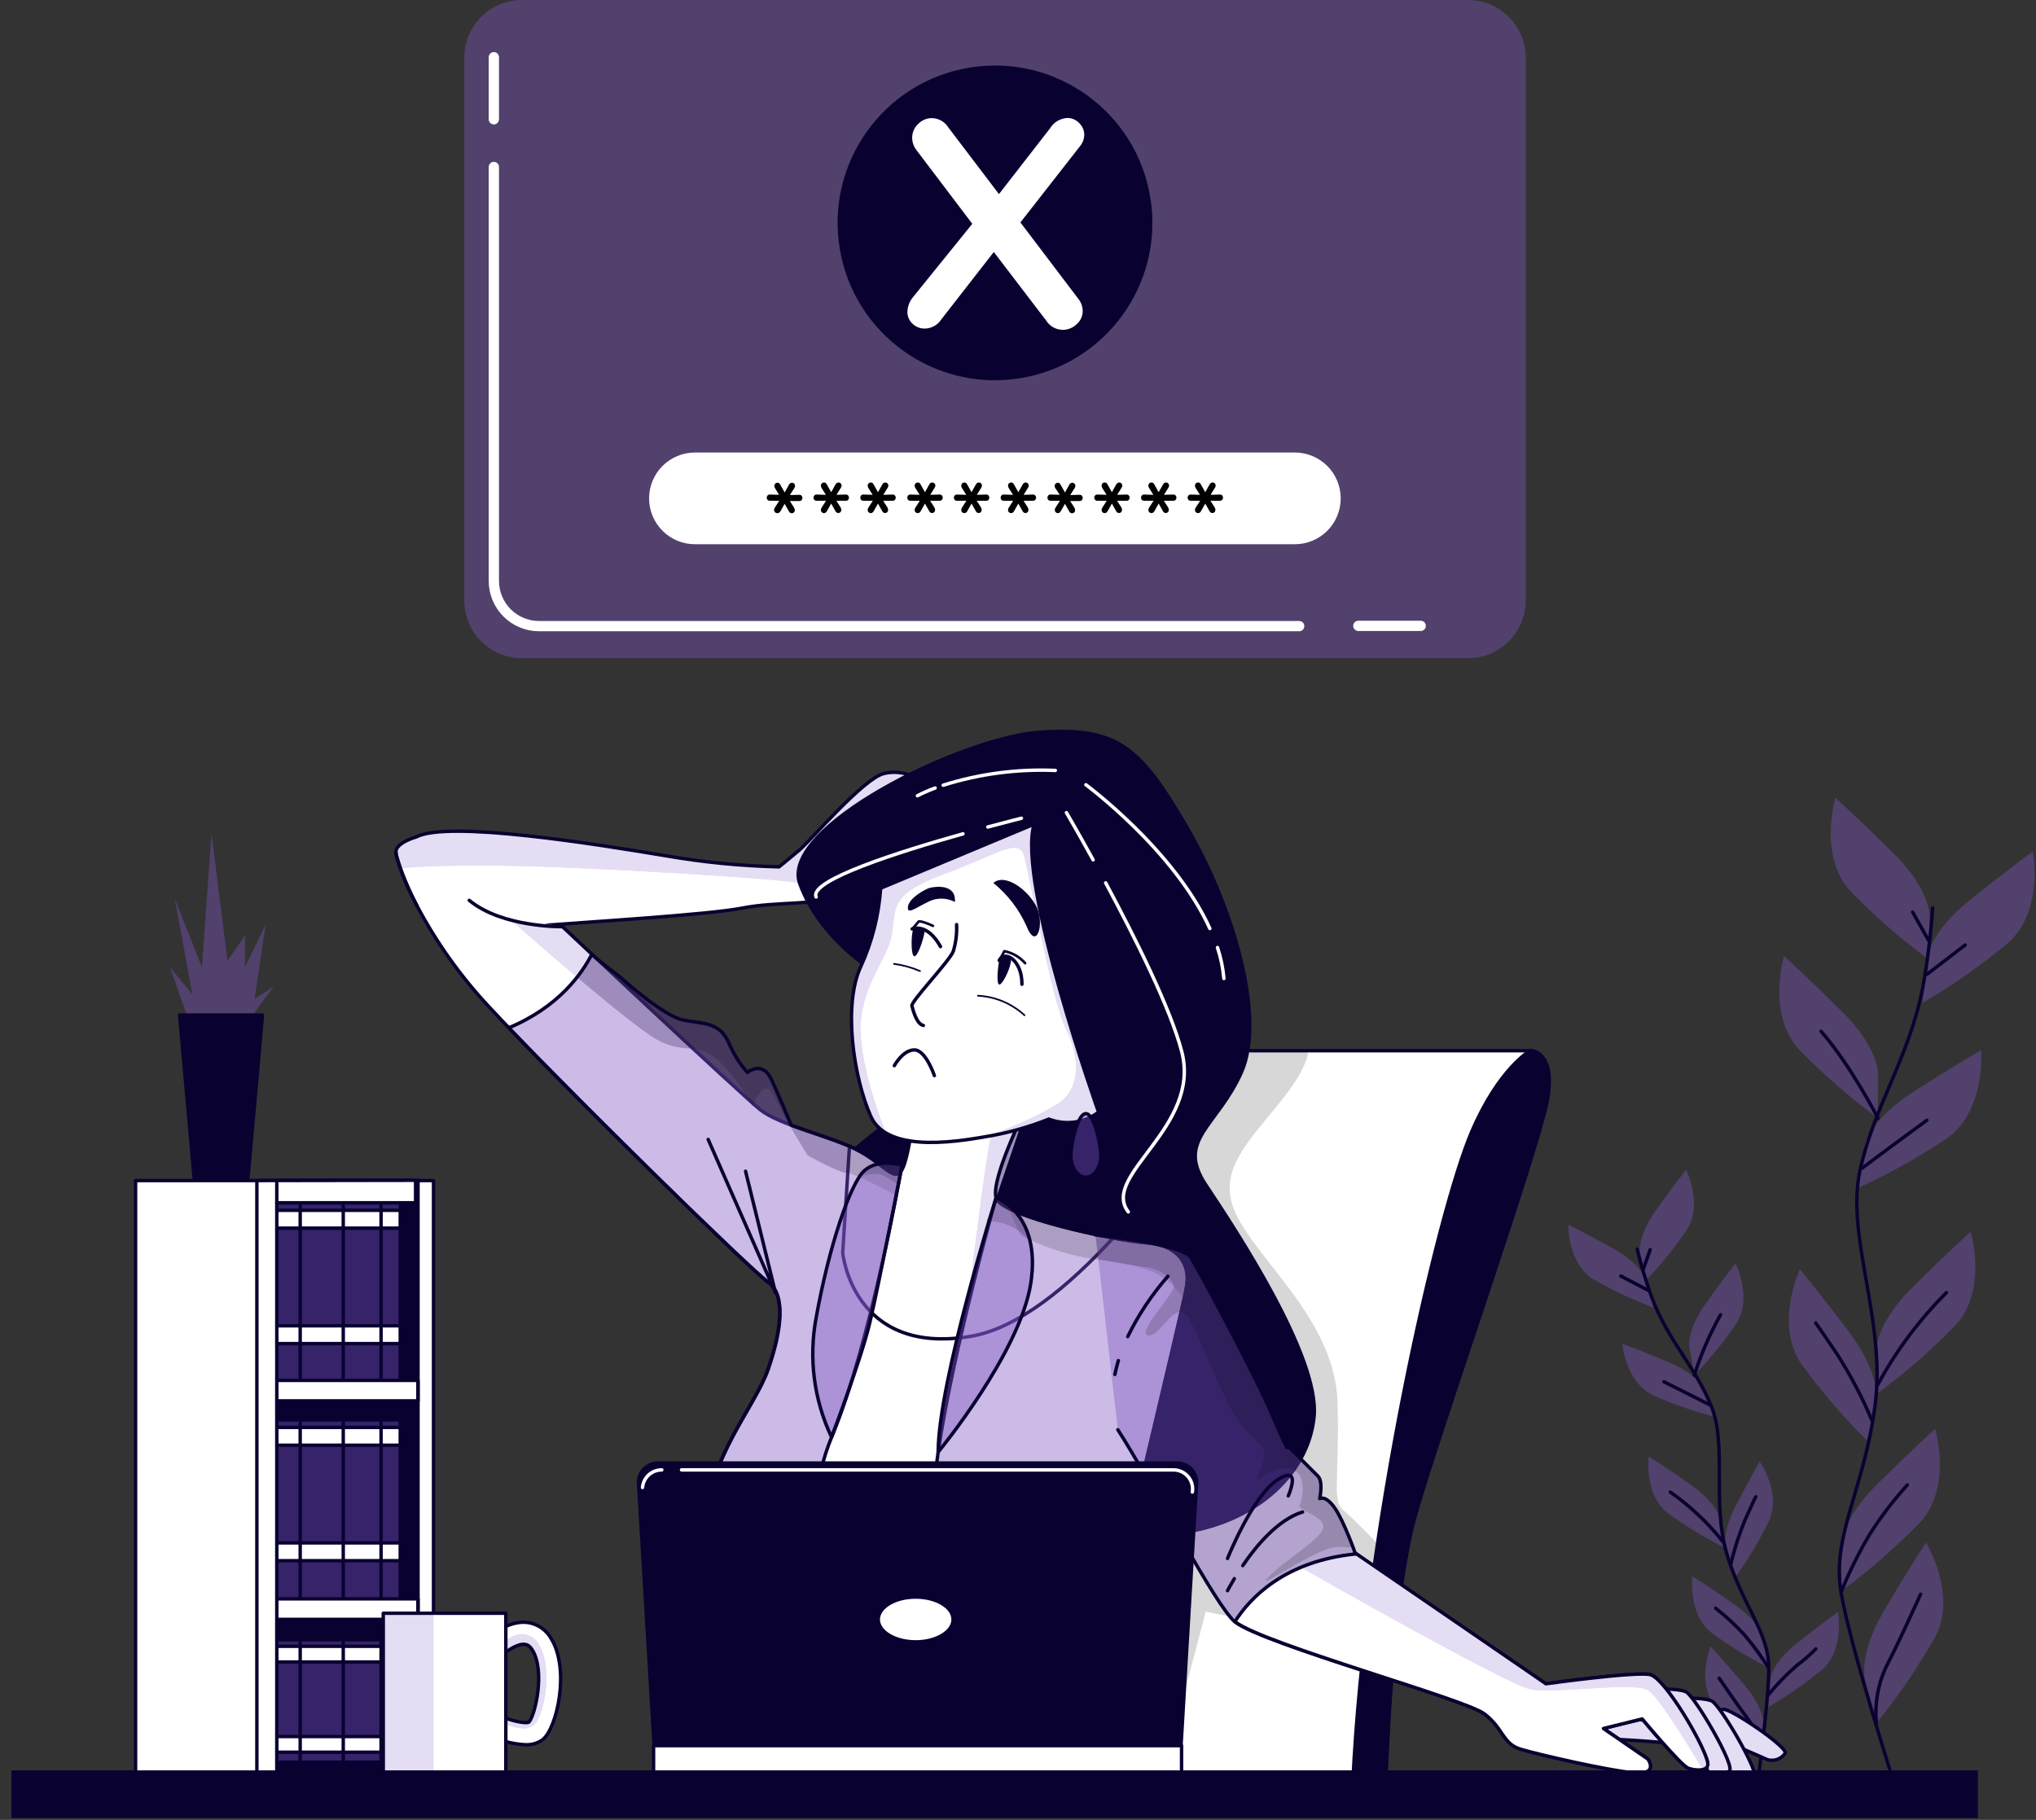<svg width="594" height="531" viewBox="0 0 594 531" fill="none" xmlns="http://www.w3.org/2000/svg">
<rect x="0" y="0" width="594" height="531" fill="#333333" stroke="none"/>
<path d="M562.913 266.787C562.913 266.787 562.913 259.352 552.505 249.048C542.097 238.744 535.496 232.767 535.496 232.767C535.496 232.767 530.321 249.777 539.956 260.14C547.029 267.419 554.698 274.093 562.883 280.094L562.913 266.787Z" fill="#7E57C2" fill-opacity="0.4"/>
<path d="M547.896 312.968C547.896 312.968 547.896 305.534 537.488 295.23C527.08 284.926 520.508 278.949 520.508 278.949C520.508 278.949 515.319 295.959 524.969 306.322C532.042 313.601 539.711 320.275 547.896 326.276V312.968Z" fill="#7E57C2" fill-opacity="0.4"/>
<path d="M562.259 279.38C562.259 279.38 563.047 272.035 574.436 262.832C585.826 253.628 593.067 248.454 593.067 248.454C593.067 248.454 596.412 265.909 585.766 275.217C577.964 281.709 569.634 287.538 560.861 292.643L562.259 279.38Z" fill="#7E57C2" fill-opacity="0.4"/>
<path d="M544.119 333.918C544.119 333.918 545.606 326.692 557.962 318.737C570.317 310.783 577.99 306.396 577.99 306.396C577.99 306.396 579.476 324.12 567.924 332.223C559.482 337.861 550.585 342.785 541.324 346.943L544.119 333.918Z" fill="#7E57C2" fill-opacity="0.4"/>
<path d="M547.524 393.392C547.524 393.392 547.524 385.958 557.932 375.639C568.34 365.321 574.927 359.373 574.927 359.373C574.927 359.373 580.116 376.383 570.466 386.731C563.396 394.017 555.727 400.697 547.539 406.7L547.524 393.392Z" fill="#7E57C2" fill-opacity="0.4"/>
<path d="M547.361 407.904C547.361 407.904 548.401 400.589 539.629 388.872C530.857 377.156 525.102 370.346 525.102 370.346C525.102 370.346 517.564 386.449 525.608 398.061C531.571 406.274 538.211 413.973 545.458 421.078L547.361 407.904Z" fill="#7E57C2" fill-opacity="0.4"/>
<path d="M537.146 450.919C537.146 450.919 537.146 443.485 547.554 433.181C557.962 422.877 564.564 416.9 564.564 416.9C564.564 416.9 569.738 433.909 560.103 444.273C553.028 451.554 545.359 458.233 537.176 464.241L537.146 450.919Z" fill="#7E57C2" fill-opacity="0.4"/>
<path d="M544.06 489.919C544.06 489.919 542.186 482.767 549.576 470.129C556.966 457.491 561.917 450.086 561.917 450.086C561.917 450.086 571.225 465.222 564.549 477.682C559.554 486.516 553.83 494.916 547.435 502.795L544.06 489.919Z" fill="#7E57C2" fill-opacity="0.4"/>
<path d="M563.85 264.898C563.329 272.597 562.386 280.261 561.025 287.855C556.921 308.998 546.691 322.648 542.602 341.739C538.514 360.83 550.26 385.438 547.063 409.971C543.866 434.504 534.38 448.138 537.101 464.509C539.822 480.879 554.155 525.217 554.155 525.217" stroke="#090231" stroke-linecap="round" stroke-linejoin="round"/>
<path d="M562.169 284.302L573.321 275.738" stroke="#090231" stroke-linecap="round" stroke-linejoin="round"/>
<path d="M562.69 274.444L558.006 266.132" stroke="#090231" stroke-linecap="round" stroke-linejoin="round"/>
<path d="M543.227 340.862C543.227 340.862 552.564 333.859 562.17 326.856" stroke="#090231" stroke-linecap="round" stroke-linejoin="round"/>
<path d="M547.896 326.276C547.896 326.276 540.105 311.021 531.288 300.91" stroke="#090231" stroke-linecap="round" stroke-linejoin="round"/>
<path d="M547.896 403.919C553.222 394.075 559.954 385.06 567.879 377.156" stroke="#090231" stroke-linecap="round" stroke-linejoin="round"/>
<path d="M546.082 414.298C543.248 407.623 539.861 401.197 535.956 395.087C530.515 387.044 529.727 386.003 529.727 386.003" stroke="#090231" stroke-linecap="round" stroke-linejoin="round"/>
<path d="M537.146 464.509C539.517 458.648 542.33 452.977 545.562 447.544C548.795 442.494 552.441 437.72 556.46 433.27" stroke="#090231" stroke-linecap="round" stroke-linejoin="round"/>
<path d="M547.435 502.795C546.893 497.192 547.858 491.545 550.23 486.44C554.126 478.916 558.527 469.059 560.341 465.163" stroke="#090231" stroke-linecap="round" stroke-linejoin="round"/>
<path d="M478.43 365.588C478.43 365.588 477.627 360.949 482.994 353.322C488.362 345.694 491.916 341.278 491.916 341.278C491.916 341.278 497.001 351.389 492.094 358.912C488.45 364.249 484.367 369.272 479.887 373.929L478.43 365.588Z" fill="#7E57C2" fill-opacity="0.4"/>
<path d="M492.867 392.917C492.867 392.917 492.064 388.278 497.432 380.65C502.799 373.022 506.353 368.606 506.353 368.606C506.353 368.606 511.438 378.717 506.531 386.255C502.885 391.585 498.802 396.604 494.324 401.258L492.867 392.917Z" fill="#7E57C2" fill-opacity="0.4"/>
<path d="M480.199 373.409C480.199 373.409 478.921 368.948 470.773 364.354C462.625 359.76 457.54 357.351 457.54 357.351C457.54 357.351 457.331 368.666 464.974 373.335C470.569 376.556 476.423 379.306 482.474 381.557L480.199 373.409Z" fill="#7E57C2" fill-opacity="0.4"/>
<path d="M497.506 405.644C497.506 405.644 495.752 401.273 487.187 397.615C478.623 393.957 473.271 392.054 473.271 392.054C473.271 392.054 474.252 403.325 482.4 407.161C488.304 409.777 494.417 411.895 500.673 413.495L497.506 405.644Z" fill="#7E57C2" fill-opacity="0.4"/>
<path d="M501.818 443.306C501.818 443.306 501.03 438.667 493.403 433.3C485.775 427.932 480.973 424.943 480.973 424.943C480.973 424.943 479.575 436.169 486.727 441.611C491.951 445.416 497.487 448.773 503.276 451.647L501.818 443.306Z" fill="#7E57C2" fill-opacity="0.4"/>
<path d="M503.513 452.391C503.513 452.391 502.026 447.93 506.293 439.604C510.561 431.278 513.386 426.416 513.386 426.416C513.386 426.416 519.853 435.693 516.077 443.856C513.232 449.651 509.904 455.197 506.13 460.435L503.513 452.391Z" fill="#7E57C2" fill-opacity="0.4"/>
<path d="M516.508 489.785C516.508 489.785 517.044 485.116 524.344 479.377C531.645 473.638 536.239 470.322 536.239 470.322C536.239 470.322 538.276 481.459 531.451 487.302C526.453 491.392 521.121 495.058 515.512 498.26L516.508 489.785Z" fill="#7E57C2" fill-opacity="0.4"/>
<path d="M514.561 478.247C514.561 478.247 513.758 473.608 506.145 468.241C498.532 462.873 493.745 459.885 493.745 459.885C493.745 459.885 492.347 471.11 499.499 476.567C504.727 480.365 510.263 483.722 516.047 486.603L514.561 478.247Z" fill="#7E57C2" fill-opacity="0.4"/>
<path d="M514.56 503.464C514.56 503.464 514.947 498.766 508.94 491.644C502.933 484.522 499.038 480.418 499.038 480.418C499.038 480.418 494.83 490.915 500.376 498.008C504.441 503.002 508.917 507.647 513.757 511.895L514.56 503.464Z" fill="#7E57C2" fill-opacity="0.4"/>
<path d="M477.642 364.488C478.806 369.261 480.23 373.966 481.909 378.583C486.771 391.4 494.667 398.849 499.306 410.372C503.945 421.895 499.306 438.623 503.885 453.655C508.465 468.687 516.048 476.21 516.048 486.767C516.048 497.324 511.944 526.689 511.944 526.689" stroke="#090231" stroke-linecap="round" stroke-linejoin="round"/>
<path d="M480.809 376.472L472.884 372.324" stroke="#090231" stroke-linecap="round" stroke-linejoin="round"/>
<path d="M479.411 370.346L481.433 364.637" stroke="#090231" stroke-linecap="round" stroke-linejoin="round"/>
<path d="M498.815 409.896C498.815 409.896 492.198 406.521 485.433 403.161" stroke="#090231" stroke-linecap="round" stroke-linejoin="round"/>
<path d="M494.31 401.258C496.26 395.132 498.826 389.218 501.967 383.609" stroke="#090231" stroke-linecap="round" stroke-linejoin="round"/>
<path d="M502.74 449.937C498.328 444.355 493.13 439.441 487.307 435.351" stroke="#090231" stroke-linecap="round" stroke-linejoin="round"/>
<path d="M505 456.242C506.058 451.755 507.486 447.364 509.267 443.113C511.81 437.478 512.241 436.734 512.241 436.734" stroke="#090231" stroke-linecap="round" stroke-linejoin="round"/>
<path d="M515.69 494.781C518.269 491.586 521.125 488.626 524.225 485.934C526.197 484.482 528.047 482.871 529.756 481.117" stroke="#090231" stroke-linecap="round" stroke-linejoin="round"/>
<path d="M516.047 486.767C513.923 483.34 511.542 480.08 508.925 477.013C506.348 474.2 503.543 471.604 500.54 469.252" stroke="#090231" stroke-linecap="round" stroke-linejoin="round"/>
<path d="M513.757 511.895C513.491 508.319 512.275 504.88 510.234 501.933C506.977 497.636 503.141 491.926 501.58 489.681" stroke="#090231" stroke-linecap="round" stroke-linejoin="round"/>
<path d="M56.118 300.821L49.605 282.22L56.118 290.115L51.003 262.207L58.913 282.22L61.709 243.131L66.362 280.347L71.477 272.912V282.22L77.529 269.656L74.272 291.513L79.848 287.796L71.016 299.884L56.118 300.821Z" fill="#7E57C2" fill-opacity="0.4"/>
<path d="M76.592 296.167H52.401L56.757 345.01H72.236L76.592 296.167Z" fill="#090231" stroke="#090231" stroke-linecap="round" stroke-linejoin="round"/>
<path d="M121.971 344.46H39.554V519.017H121.971V344.46Z" fill="white" stroke="#090231" stroke-linecap="round" stroke-linejoin="round"/>
<path d="M126.476 344.46H80.755V519.017H126.476V344.46Z" fill="white" stroke="#090231" stroke-linecap="round" stroke-linejoin="round"/>
<path d="M121.331 344.46H80.755V519.017H121.331V344.46Z" fill="#090231" stroke="#090231" stroke-linecap="round" stroke-linejoin="round"/>
<path d="M116.767 478.426H80.755V514.17H116.767V478.426Z" fill="#7E57C2" fill-opacity="0.4" stroke="#090231" stroke-linecap="round" stroke-linejoin="round"/>
<path d="M116.767 480.359H80.755V484.938H116.767V480.359Z" fill="white" stroke="#090231" stroke-linecap="round" stroke-linejoin="round"/>
<path d="M116.767 506.676H80.755V511.256H116.767V506.676Z" fill="white" stroke="#090231" stroke-linecap="round" stroke-linejoin="round"/>
<path d="M87.58 479.169V524.37" stroke="#090231" stroke-linecap="round" stroke-linejoin="round"/>
<path d="M100.144 479.169V524.37" stroke="#090231" stroke-linecap="round" stroke-linejoin="round"/>
<path d="M111.176 479.169V524.37" stroke="#090231" stroke-linecap="round" stroke-linejoin="round"/>
<path d="M116.767 350.943H80.755V403.503H116.767V350.943Z" fill="#7E57C2" fill-opacity="0.4" stroke="#090231" stroke-linecap="round" stroke-linejoin="round"/>
<path d="M116.767 353.143H80.755V358.347H116.767V353.143Z" fill="white" stroke="#090231" stroke-linecap="round" stroke-linejoin="round"/>
<path d="M116.767 386.835H80.755V392.039H116.767V386.835Z" fill="white" stroke="#090231" stroke-linecap="round" stroke-linejoin="round"/>
<path d="M87.58 351.775V403.146" stroke="#090231" stroke-linecap="round" stroke-linejoin="round"/>
<path d="M100.144 351.775V403.146" stroke="#090231" stroke-linecap="round" stroke-linejoin="round"/>
<path d="M111.176 351.775V403.146" stroke="#090231" stroke-linecap="round" stroke-linejoin="round"/>
<path d="M116.767 414.283H80.755V466.843H116.767V414.283Z" fill="#7E57C2" fill-opacity="0.4" stroke="#090231" stroke-linecap="round" stroke-linejoin="round"/>
<path d="M116.767 416.483H80.755V421.687H116.767V416.483Z" fill="white" stroke="#090231" stroke-linecap="round" stroke-linejoin="round"/>
<path d="M116.767 450.175H80.755V455.379H116.767V450.175Z" fill="white" stroke="#090231" stroke-linecap="round" stroke-linejoin="round"/>
<path d="M87.58 415.13V466.486" stroke="#090231" stroke-linecap="round" stroke-linejoin="round"/>
<path d="M100.144 415.13V466.486" stroke="#090231" stroke-linecap="round" stroke-linejoin="round"/>
<path d="M111.176 415.13V466.486" stroke="#090231" stroke-linecap="round" stroke-linejoin="round"/>
<path d="M121.956 402.775H80.755V408.752H121.956V402.775Z" fill="white" stroke="#090231" stroke-linecap="round" stroke-linejoin="round"/>
<path d="M121.956 466.516H80.755V472.493H121.956V466.516Z" fill="white" stroke="#090231" stroke-linecap="round" stroke-linejoin="round"/>
<path d="M121.956 344.46V519.002" stroke="#090231" stroke-linecap="round" stroke-linejoin="round"/>
<path d="M74.942 344.46V519.002H80.755V350.943H121.242V344.386L74.942 344.46Z" fill="white" stroke="#090231" stroke-linecap="round" stroke-linejoin="round"/>
<path d="M80.755 350.943V344.46" stroke="#090231" stroke-linecap="round" stroke-linejoin="round"/>
<path d="M121.644 264.274C117.317 255.932 115.503 249.955 115.503 248.573C115.503 245.837 121.451 244.201 121.451 244.201C130.729 239.295 174.368 246.387 194.009 249.658C205.004 251.575 216.127 252.668 227.285 252.929C227.285 252.929 230.006 250.758 233.232 248.022C236.459 245.287 251.774 227.296 257.78 225.72C263.787 224.144 269.229 227.905 269.229 227.905C269.229 227.905 279.057 233.853 277.407 234.998C275.757 236.142 251.774 256.81 245.767 260.631C239.76 264.452 227.226 262.817 216.312 265.002C206.915 266.876 168.852 269.195 160.124 269.909C153.569 271.464 146.69 270.891 140.482 268.273" fill="white"/>
<path d="M269.333 227.846C269.333 227.846 263.876 224.025 257.884 225.66C251.892 227.296 236.608 245.301 233.336 247.963C230.065 250.624 227.389 252.87 227.389 252.87C216.231 252.609 205.108 251.515 194.113 249.598C174.472 246.327 130.833 239.19 121.555 244.142C121.555 244.142 115.607 245.777 115.607 248.513C115.814 250.043 116.208 251.541 116.782 252.974L117.6 253.271C117.6 253.271 128.498 252.126 152.02 252.691C175.542 253.256 229.946 256.483 233.441 257.746C234.927 258.311 245.469 255.933 257.156 251.799C266.077 244.528 276.559 235.444 277.615 234.804C279.161 233.838 269.333 227.846 269.333 227.846Z" fill="#7E57C2" fill-opacity="0.4"/>
<path opacity="0.5" d="M269.333 227.846C269.333 227.846 263.876 224.025 257.884 225.66C251.892 227.296 236.608 245.301 233.336 247.963C230.065 250.624 227.389 252.87 227.389 252.87C216.231 252.609 205.108 251.515 194.113 249.598C174.472 246.327 130.833 239.19 121.555 244.142C121.555 244.142 115.607 245.777 115.607 248.513C115.814 250.043 116.208 251.541 116.782 252.974L117.6 253.271C117.6 253.271 128.498 252.126 152.02 252.691C175.542 253.256 229.946 256.483 233.441 257.746C234.927 258.311 245.469 255.933 257.156 251.799C266.077 244.528 276.559 235.444 277.615 234.804C279.161 233.838 269.333 227.846 269.333 227.846Z" fill="white"/>
<path d="M121.644 264.274C117.317 255.932 115.503 249.955 115.503 248.573C115.503 245.837 121.451 244.201 121.451 244.201C130.729 239.295 174.368 246.387 194.009 249.658C205.004 251.575 216.127 252.668 227.285 252.929C227.285 252.929 230.006 250.758 233.232 248.022C236.459 245.287 251.774 227.296 257.78 225.72C263.787 224.144 269.229 227.905 269.229 227.905C269.229 227.905 279.057 233.853 277.407 234.998C275.756 236.142 251.774 256.81 245.767 260.631C239.76 264.452 227.226 262.817 216.312 265.002C206.915 266.876 168.852 269.195 160.124 269.909C153.569 271.464 146.69 270.891 140.482 268.273" stroke="#090231" stroke-linecap="round" stroke-linejoin="round"/>
<path d="M337.104 312.775C338.091 310.902 339.571 309.334 341.385 308.241C343.198 307.148 345.276 306.572 347.393 306.575H446.566C446.566 306.575 453.733 306.575 451.592 320.194C449.451 333.814 420.041 416.974 412.934 442.117C405.827 467.259 404.325 520.251 404.325 520.251H285.376C285.376 520.251 294.803 393.526 337.104 312.775Z" fill="white"/>
<path opacity="0.16" d="M381.769 306.575H347.393C345.276 306.572 343.198 307.148 341.385 308.241C339.571 309.334 338.091 310.902 337.104 312.775C294.803 393.526 285.272 520.206 285.272 520.206H338.621L351.78 470.233L406.645 481.548C407.031 477.355 407.477 473.088 407.998 468.88L406.793 455.498C406.793 455.498 395.553 443.678 392.014 440.719C388.475 437.76 390.824 432.422 390.23 409.361C389.635 386.3 368.938 369.722 361.236 355.522C353.534 341.323 365.384 332.446 376.03 318.247C379.822 313.117 381.368 309.34 381.769 306.575Z" fill="black"/>
<path d="M337.104 312.775C338.091 310.902 339.571 309.334 341.385 308.241C343.198 307.148 345.276 306.572 347.393 306.575H446.567C446.567 306.575 453.733 306.575 451.592 320.194C449.451 333.814 420.041 416.974 412.934 442.117C405.827 467.259 404.325 520.251 404.325 520.251H285.376C285.376 520.251 294.803 393.526 337.104 312.775Z" stroke="#090231" stroke-linecap="round" stroke-linejoin="round"/>
<path d="M429.363 330.231C419.342 353.619 398.139 446.206 394.69 520.206H404.265C404.265 520.206 405.752 467.155 412.874 442.072C419.996 416.989 449.436 333.814 451.532 320.15C453.629 306.486 446.507 306.53 446.507 306.53C446.507 306.53 437.407 311.482 429.363 330.231Z" fill="#090231" stroke="#090231" stroke-linecap="round" stroke-linejoin="round"/>
<path d="M255.149 283.484C255.149 283.484 239.328 274.206 233.336 257.851C227.344 241.495 280.247 215.297 303.219 213.661C326.19 212.026 332.673 218.018 346.337 241.48C360.002 264.943 369.25 297.118 362.158 312.939C355.065 328.759 343.066 332.58 351.75 345.649C360.433 358.719 385.025 395.831 383.39 413.286C381.754 430.742 364.849 445.997 340.271 447.663C315.693 449.328 282.982 434.563 255.714 410.491C228.445 386.419 235.522 351.017 245.306 339.568C255.089 328.119 269.854 323.748 270.939 312.299C272.024 300.85 255.149 283.484 255.149 283.484Z" fill="#090231" stroke="#090231" stroke-linecap="round" stroke-linejoin="round"/>
<path d="M322.578 257.598C330.978 273.24 341.49 294.189 344.776 306.842C350.516 328.997 320.987 342.943 329.179 353.604" stroke="white" stroke-linecap="round" stroke-linejoin="round"/>
<path d="M311.129 237.109C311.129 237.109 314.4 242.685 318.92 250.892" stroke="white" stroke-linecap="round" stroke-linejoin="round"/>
<path d="M355.199 276.466C356.168 279.398 356.797 282.431 357.073 285.506" stroke="white" stroke-linecap="round" stroke-linejoin="round"/>
<path d="M316.809 228.976C316.809 228.976 342.65 248.067 352.969 270.92" stroke="white" stroke-linecap="round" stroke-linejoin="round"/>
<path d="M280.946 243.294C262.494 248.468 235.953 256.869 238.109 261.716" stroke="white" stroke-linecap="round" stroke-linejoin="round"/>
<path d="M298 238.745C298 238.745 294.06 239.726 288.187 241.302" stroke="white" stroke-linecap="round" stroke-linejoin="round"/>
<path d="M275.177 229.11C285.746 225.779 296.816 224.319 307.888 224.798" stroke="white" stroke-linecap="round" stroke-linejoin="round"/>
<path d="M267.653 232.187C269.324 231.317 271.053 230.562 272.827 229.927" stroke="white" stroke-linecap="round" stroke-linejoin="round"/>
<path d="M115.503 248.573C115.496 248.676 115.496 248.781 115.503 248.885C115.496 248.781 115.496 248.676 115.503 248.573ZM121.644 264.274C119.14 259.688 117.145 254.842 115.696 249.821C117.138 254.844 119.133 259.691 121.644 264.274ZM115.533 248.974C115.533 249.063 115.533 249.167 115.533 249.301C115.563 249.167 115.548 249.063 115.533 248.974ZM115.607 249.39C115.626 249.536 115.655 249.68 115.696 249.821C115.655 249.68 115.626 249.536 115.607 249.39ZM121.644 264.259C127.205 274.791 134.123 284.549 142.222 293.282C161.863 314.559 218.602 370.212 223.999 374.033C229.396 377.855 227.82 388.753 223.999 399.667C220.178 410.58 205.993 426.43 206.543 443.856C207.093 461.282 212.491 488.046 212 493.502C211.509 498.959 197.86 517.515 197.86 517.515H338.606C338.606 517.515 321.061 495.212 321.061 487.585C321.061 479.957 345.148 382.226 346.233 375.134C347.319 368.041 342.962 363.135 334.234 362.585C325.507 362.034 292.231 354.942 290.595 349.485C288.96 344.029 299.323 323.302 299.323 323.302L266.612 324.937C266.612 324.937 264.977 339.122 262.791 341.858C260.605 344.594 257.334 339.122 249.692 335.316C242.049 331.509 227.389 328.223 221.873 323.852C216.357 319.481 164.049 270.325 164.049 270.325" fill="white"/>
<path d="M230.229 328.06C232.95 332.818 235.671 337.115 235.671 337.115C235.671 337.115 244.845 342.274 247.134 342.274C249.424 342.274 263.192 349.708 263.192 349.708C263.192 349.708 274.671 346.839 270.627 337.085C269.351 334.588 267.74 332.277 265.839 330.216C265.155 334.542 264.055 340.207 262.761 341.828C260.575 344.549 257.304 339.092 249.662 335.286C244.711 332.818 236.697 330.558 230.229 328.06Z" fill="#7E57C2" fill-opacity="0.4"/>
<path d="M202.216 305.98C185.37 290.383 164.049 270.385 164.049 270.385L151.648 268.6L150.162 269.433C150.162 269.433 185.162 300.404 192.611 303.854C195.625 305.239 198.9 305.964 202.216 305.98Z" fill="#7E57C2" fill-opacity="0.4"/>
<path d="M219.866 322.127L218.527 320.938C219.211 322.068 219.598 322.782 219.598 322.782L219.866 322.127Z" fill="#7E57C2" fill-opacity="0.4"/>
<g opacity="0.5">
<path d="M230.229 328.06C232.95 332.818 235.671 337.115 235.671 337.115C235.671 337.115 244.845 342.274 247.134 342.274C249.424 342.274 263.192 349.708 263.192 349.708C263.192 349.708 274.671 346.839 270.627 337.085C269.351 334.588 267.74 332.277 265.839 330.216C265.155 334.542 264.055 340.207 262.761 341.828C260.575 344.549 257.304 339.092 249.662 335.286C244.711 332.818 236.697 330.558 230.229 328.06Z" fill="white"/>
<path d="M202.216 305.98C185.37 290.383 164.049 270.385 164.049 270.385L151.648 268.6L150.162 269.433C150.162 269.433 185.162 300.404 192.611 303.854C195.625 305.239 198.9 305.964 202.216 305.98Z" fill="white"/>
<path d="M219.866 322.127L218.527 320.938C219.211 322.068 219.598 322.782 219.598 322.782L219.866 322.127Z" fill="white"/>
</g>
<path d="M121.644 264.259C127.205 274.791 134.123 284.549 142.222 293.282C161.863 314.559 218.602 370.212 223.999 374.033C229.396 377.855 227.82 388.753 223.999 399.667C220.178 410.58 205.993 426.43 206.543 443.856C207.093 461.282 212.491 488.046 212 493.502C211.509 498.959 197.86 517.515 197.86 517.515H338.606C338.606 517.515 321.061 495.212 321.061 487.585C321.061 479.957 345.148 382.226 346.233 375.134C347.319 368.041 342.962 363.135 334.234 362.585C325.507 362.034 292.231 354.942 290.595 349.485C288.96 344.029 299.323 323.302 299.323 323.302L266.612 324.937C266.612 324.937 264.977 339.122 262.791 341.858C260.605 344.594 257.334 339.122 249.692 335.316C242.049 331.509 227.389 328.223 221.873 323.852C216.357 319.481 164.049 270.325 164.049 270.325M115.503 248.573C115.496 248.676 115.496 248.781 115.503 248.885C115.496 248.781 115.496 248.676 115.503 248.573V248.573ZM121.644 264.274C119.14 259.688 117.145 254.842 115.696 249.821C117.138 254.844 119.133 259.691 121.644 264.274V264.274ZM115.533 248.974C115.533 249.063 115.533 249.167 115.533 249.301C115.563 249.167 115.548 249.063 115.533 248.974V248.974ZM115.607 249.39C115.626 249.536 115.655 249.68 115.696 249.821C115.655 249.68 115.626 249.536 115.607 249.39Z" stroke="#090231" stroke-linecap="round" stroke-linejoin="round"/>
<path d="M164.049 270.385C164.049 270.385 146.623 270.712 136.899 262.698" stroke="#090231" stroke-linecap="round" stroke-linejoin="round"/>
<path d="M290.61 349.486C288.975 344.044 299.338 323.302 299.338 323.302L266.627 324.938C266.627 324.938 264.992 339.122 262.806 341.858C260.62 344.594 257.349 339.122 249.707 335.316C249.127 335.018 248.488 334.736 247.833 334.453L245.856 365.544C245.856 365.544 248.726 395.652 283.131 389.928C297.063 387.609 311.932 375.178 324.763 361.202C311.56 358.778 291.859 353.664 290.61 349.486Z" fill="white"/>
<path d="M289.688 327.42C289.688 327.42 287.711 338.512 286.12 350.779C284.529 363.046 283.354 372.175 283.354 372.175L290.61 349.485L298.788 325.443C298.788 325.443 290.878 325.443 289.688 327.42Z" fill="#7E57C2" fill-opacity="0.4"/>
<path opacity="0.5" d="M289.688 327.42C289.688 327.42 287.711 338.512 286.12 350.779C284.529 363.046 283.354 372.175 283.354 372.175L290.61 349.485L298.788 325.443C298.788 325.443 290.878 325.443 289.688 327.42Z" fill="white"/>
<path d="M290.61 349.486C288.975 344.044 299.338 323.302 299.338 323.302L266.627 324.938C266.627 324.938 264.992 339.122 262.806 341.858C260.62 344.594 257.349 339.122 249.707 335.316C249.127 335.018 248.488 334.736 247.833 334.453L245.856 365.544C245.856 365.544 248.726 395.652 283.131 389.928C297.063 387.609 311.932 375.178 324.763 361.202C311.56 358.778 291.859 353.664 290.61 349.486Z" stroke="#090231" stroke-linecap="round" stroke-linejoin="round"/>
<path d="M262.791 341.858C260.605 344.579 257.334 339.122 249.692 335.316C244.874 332.892 237.202 330.692 230.853 328.313C229.054 324.045 226.675 318.485 225.144 315.124C222.423 309.177 218.052 312.939 218.052 312.939C215.771 310.345 213.928 307.397 212.595 304.211C209.874 298.263 205.503 298.754 199.511 297.669C193.518 296.583 180.955 285.119 180.955 285.119C180.955 285.119 175.081 280.659 172.658 278.443C169.833 284.004 163.068 293.788 148.437 299.899C171.766 324.268 219.092 370.569 224.059 374.048C229.515 377.855 227.88 388.768 224.059 399.682C220.237 410.595 206.053 426.445 206.603 443.871C207.153 461.297 212.55 488.06 212.06 493.517C211.569 498.379 200.685 513.62 198.321 516.891L203.867 517.515H232.742C232.578 502.884 232.593 443.172 242.6 419.383C254.063 392.039 262.791 341.858 262.791 341.858Z" fill="#7E57C2" fill-opacity="0.4"/>
<path opacity="0.16" d="M249.692 335.316C244.874 332.892 237.202 330.692 230.853 328.313C229.054 324.045 226.675 318.485 225.144 315.124C222.423 309.177 218.052 312.939 218.052 312.939C215.771 310.345 213.928 307.397 212.595 304.211C209.874 298.263 205.502 298.754 199.51 297.669C193.518 296.583 180.955 285.119 180.955 285.119C180.955 285.119 175.081 280.659 172.658 278.443C171.449 280.805 170.009 283.041 168.361 285.119C178.115 293.372 188.879 302.114 192.641 303.854C200.075 307.288 201.815 304.419 207.51 307.868C213.204 311.318 219.553 322.737 219.553 322.737C219.553 322.737 223.003 313.548 225.872 319.867C228.742 326.186 235.626 337.07 235.626 337.07C235.626 337.07 244.8 342.23 247.09 342.23C248.889 342.23 257.706 346.809 261.453 348.787C262.286 344.43 262.746 341.813 262.746 341.813C260.605 344.579 257.334 339.122 249.692 335.316Z" fill="black"/>
<path d="M262.791 341.858C260.605 344.579 257.334 339.122 249.692 335.316C244.874 332.892 237.202 330.692 230.853 328.313C229.054 324.045 226.675 318.485 225.144 315.124C222.423 309.177 218.052 312.939 218.052 312.939C215.771 310.345 213.928 307.397 212.595 304.211C209.874 298.263 205.503 298.754 199.511 297.669C193.518 296.583 180.955 285.119 180.955 285.119C180.955 285.119 175.081 280.659 172.658 278.443C169.833 284.004 163.068 293.788 148.437 299.899C171.766 324.268 219.092 370.569 224.059 374.048C229.515 377.855 227.88 388.768 224.059 399.682C220.237 410.595 206.053 426.445 206.603 443.871C207.153 461.297 212.55 488.06 212.06 493.517C211.569 498.379 200.685 513.62 198.321 516.891L203.867 517.515H232.742C232.578 502.884 232.593 443.172 242.6 419.383C254.063 392.039 262.791 341.858 262.791 341.858Z" stroke="#090231" stroke-linecap="round" stroke-linejoin="round"/>
<path d="M263.178 339.955C263.178 339.955 256.398 337.873 252.22 341.531C248.042 345.189 241.812 363.953 238.139 384.308C235.876 396.157 237.438 408.42 242.6 419.323C242.6 419.323 251.179 396.827 253.781 385.869C256.383 374.911 263.178 339.955 263.178 339.955Z" fill="#7E57C2" fill-opacity="0.4"/>
<path opacity="0.16" d="M250.167 343.27C250.167 343.27 255.074 342.081 257.096 342.765C258.799 343.495 260.391 344.461 261.824 345.634L263.177 339.955C261.148 338.918 258.846 338.538 256.591 338.869C253.216 339.553 250.167 343.27 250.167 343.27Z" fill="black"/>
<path d="M263.178 339.955C263.178 339.955 256.398 337.873 252.22 341.531C248.042 345.189 241.812 363.953 238.139 384.308C235.876 396.157 237.438 408.42 242.6 419.323C242.6 419.323 251.179 396.827 253.781 385.869C256.383 374.911 263.178 339.955 263.178 339.955Z" stroke="#090231" stroke-linecap="round" stroke-linejoin="round"/>
<path d="M217.516 341.739L226.244 377.201L206.603 332.461" stroke="#090231" stroke-linecap="round" stroke-linejoin="round"/>
<path d="M275.013 517.515H338.621C338.621 517.515 321.076 495.212 321.076 487.585C321.076 479.957 345.163 382.226 346.248 375.134C347.334 368.041 342.977 363.135 334.25 362.585C325.522 362.035 292.246 354.942 290.61 349.485C290.61 349.485 278.061 393.675 273.705 423.68C269.958 449.417 273.839 502.825 275.013 517.515Z" fill="#7E57C2" fill-opacity="0.4"/>
<path opacity="0.16" d="M334.249 362.585C327.097 362.139 303.471 357.291 294.268 352.563L297.613 360.295C303.674 363.511 310.193 365.777 316.942 367.015C328.019 368.993 338.323 368.606 345.059 378.509L345.386 379C345.802 377.096 346.085 375.758 346.174 375.134C347.348 368.041 342.977 363.135 334.249 362.585Z" fill="black"/>
<path d="M275.013 517.515H338.621C338.621 517.515 321.076 495.212 321.076 487.585C321.076 479.957 345.163 382.226 346.248 375.134C347.334 368.041 342.977 363.135 334.25 362.585C325.522 362.035 292.246 354.942 290.61 349.485C290.61 349.485 278.061 393.675 273.705 423.68C269.958 449.417 273.839 502.825 275.013 517.515Z" stroke="#090231" stroke-linecap="round" stroke-linejoin="round"/>
<path d="M290.61 349.485C290.61 349.485 273.779 403.012 273.705 423.68C273.705 423.68 297.613 394.73 300.736 374.39C303.858 354.05 290.61 349.485 290.61 349.485Z" fill="#7E57C2" fill-opacity="0.4"/>
<path opacity="0.16" d="M287.711 356.325C290.24 356.24 292.752 356.773 295.029 357.876C297.306 358.98 299.28 360.621 300.78 362.659C300.78 362.659 297.48 352.95 290.61 349.485L287.711 356.325Z" fill="black"/>
<path d="M290.61 349.485C290.61 349.485 273.779 403.012 273.705 423.68C273.705 423.68 297.613 394.73 300.736 374.39C303.858 354.05 290.61 349.485 290.61 349.485Z" stroke="#090231" stroke-linecap="round" stroke-linejoin="round"/>
<path d="M470.297 507.449C470.297 507.449 482.623 507.955 490.696 509.114C496.081 509.844 501.501 510.276 506.933 510.408C506.933 510.408 502.472 501.398 497.714 498.855C492.956 496.313 484.333 491.763 477.106 492.774C469.88 493.785 459.547 501.07 460.409 503.39C461.271 505.709 465.122 506.75 470.297 507.449Z" fill="white"/>
<path d="M470.297 507.449C470.297 507.449 482.623 507.955 490.696 509.114C496.081 509.844 501.501 510.276 506.933 510.408C506.933 510.408 502.472 501.398 497.714 498.855C492.956 496.313 484.333 491.763 477.106 492.774C469.88 493.785 459.547 501.07 460.409 503.39C461.271 505.709 465.122 506.75 470.297 507.449Z" fill="#7E57C2" fill-opacity="0.4"/>
<path opacity="0.5" d="M470.297 507.449C470.297 507.449 482.623 507.955 490.696 509.114C496.081 509.844 501.501 510.276 506.933 510.408C506.933 510.408 502.472 501.398 497.714 498.855C492.956 496.313 484.333 491.763 477.106 492.774C469.88 493.785 459.547 501.07 460.409 503.39C461.271 505.709 465.122 506.75 470.297 507.449Z" fill="white"/>
<path d="M470.297 507.449C470.297 507.449 482.623 507.955 490.696 509.114C496.081 509.844 501.501 510.276 506.933 510.408C506.933 510.408 502.472 501.398 497.714 498.855C492.956 496.313 484.333 491.763 477.106 492.774C469.88 493.785 459.547 501.07 460.409 503.39C461.271 505.709 465.122 506.75 470.297 507.449Z" stroke="#090231" stroke-linecap="round" stroke-linejoin="round"/>
<path d="M490.771 503.762C490.771 503.762 500.539 498.691 502.978 498.766C505.416 498.84 521.623 509.798 520.82 511.553C520.275 512.366 519.487 512.988 518.57 513.33C517.652 513.671 516.649 513.715 515.705 513.456C513.906 512.608 502.992 507.969 502.992 507.969L495.856 509.65L490.771 503.762Z" fill="white"/>
<path d="M490.771 503.762C490.771 503.762 500.539 498.691 502.978 498.766C505.416 498.84 521.623 509.798 520.82 511.553C520.017 513.307 516.181 514.735 515.705 513.456C515.229 512.177 502.992 507.969 502.992 507.969L495.856 509.65L490.771 503.762Z" fill="#7E57C2" fill-opacity="0.4"/>
<path opacity="0.5" d="M490.771 503.762C490.771 503.762 500.539 498.691 502.978 498.766C505.416 498.84 521.623 509.798 520.82 511.553C520.017 513.307 516.181 514.735 515.705 513.456C515.229 512.177 502.992 507.969 502.992 507.969L495.856 509.65L490.771 503.762Z" fill="white"/>
<path d="M490.771 503.762C490.771 503.762 500.539 498.691 502.978 498.766C505.416 498.84 521.623 509.798 520.82 511.553C520.275 512.366 519.487 512.988 518.57 513.33C517.652 513.671 516.649 513.715 515.705 513.456C513.906 512.608 502.992 507.969 502.992 507.969L495.856 509.65L490.771 503.762Z" stroke="#090231" stroke-linecap="round" stroke-linejoin="round"/>
<path d="M483.797 495.42C483.797 495.42 496.822 495.004 499.409 496.312C501.996 497.621 513.683 517.664 511.929 519.121C510.174 520.578 505.327 520.147 505.476 518.526C505.624 516.905 494.711 506.17 494.711 506.17L486.221 504.312L483.797 495.42Z" fill="white"/>
<path d="M483.797 495.42C483.797 495.42 496.822 495.004 499.409 496.312C501.996 497.621 513.683 517.664 511.929 519.121C510.174 520.578 505.327 520.147 505.476 518.526C505.624 516.905 494.711 506.17 494.711 506.17L486.221 504.312L483.797 495.42Z" fill="#7E57C2" fill-opacity="0.4"/>
<path opacity="0.5" d="M483.797 495.42C483.797 495.42 496.822 495.004 499.409 496.312C501.996 497.621 513.683 517.664 511.929 519.121C510.174 520.578 505.327 520.147 505.476 518.526C505.624 516.905 494.711 506.17 494.711 506.17L486.221 504.312L483.797 495.42Z" fill="white"/>
<path d="M483.797 495.42C483.797 495.42 496.822 495.004 499.409 496.312C501.996 497.621 513.683 517.664 511.929 519.121C510.174 520.578 505.327 520.147 505.476 518.526C505.624 516.905 494.711 506.17 494.711 506.17L486.221 504.312L483.797 495.42Z" stroke="#090231" stroke-linecap="round" stroke-linejoin="round"/>
<path d="M476.081 492.729C476.081 492.729 489.269 492.298 491.886 493.636C494.503 494.974 506.338 515.24 504.554 516.727C502.77 518.214 497.893 517.753 498.041 516.117C498.19 514.482 487.143 503.613 487.143 503.613L478.549 501.725L476.081 492.729Z" fill="white"/>
<path d="M476.081 492.729C476.081 492.729 489.269 492.298 491.886 493.636C494.503 494.974 506.338 515.24 504.554 516.727C502.77 518.214 497.893 517.753 498.041 516.117C498.19 514.482 487.143 503.613 487.143 503.613L478.549 501.725L476.081 492.729Z" fill="#7E57C2" fill-opacity="0.4"/>
<path opacity="0.5" d="M476.081 492.729C476.081 492.729 489.269 492.298 491.886 493.636C494.503 494.974 506.338 515.24 504.554 516.727C502.77 518.214 497.893 517.753 498.041 516.117C498.19 514.482 487.143 503.613 487.143 503.613L478.549 501.725L476.081 492.729Z" fill="white"/>
<path d="M476.081 492.729C476.081 492.729 489.269 492.298 491.886 493.636C494.503 494.974 506.338 515.24 504.554 516.727C502.77 518.214 497.893 517.753 498.041 516.117C498.19 514.482 487.143 503.613 487.143 503.613L478.549 501.725L476.081 492.729Z" stroke="#090231" stroke-linecap="round" stroke-linejoin="round"/>
<path d="M326.131 417.167C335.676 431.872 354.842 469.133 360.433 473.326C369.16 479.868 427.505 495.748 433.125 500.089C438.745 504.431 438.359 508.787 443.682 510.378C449.005 511.969 468.958 516.534 476.571 517.247C484.184 517.961 480.779 513.248 480.779 513.248L467.798 504.327L479.113 501.531C479.113 501.531 490.458 515.181 492.584 515.924C494.711 516.668 498.457 515.924 498.22 514.244C497.803 511.553 485.7 489.532 481.403 488.596C477.106 487.659 451.027 491.272 451.027 491.272C451.027 491.272 396.325 454.383 395.344 453.075C395.344 453.075 392.073 443.797 389.397 439.976C386.72 436.154 385.025 437.255 385.025 437.255C385.025 437.255 386.125 432.333 384.49 430.698L375.762 421.97L375.45 422.386C373.963 419.412 372.476 416.022 370.841 412.157C366.276 401.407 350.114 371.238 347.393 366.882C345.356 363.626 328.287 361.291 319.633 360.31" fill="#7E57C2" fill-opacity="0.4"/>
<path opacity="0.16" d="M364.135 418.104C371.272 424.438 368.893 424.438 367.302 429.999C365.711 435.56 368.492 428.021 375.227 428.423C381.962 428.824 379.985 437.522 379.182 439.113C378.379 440.704 387.508 442.682 385.918 446.235C384.327 449.789 375.227 454.948 370.082 460.108C364.938 465.267 383.539 451.781 389.873 451.395C391.805 451.261 393.396 451.514 394.735 451.484C393.331 447.505 391.527 443.68 389.352 440.065C386.616 436.244 384.981 437.344 384.981 437.344C384.981 437.344 386.081 432.422 384.446 430.787L375.718 422.059L375.405 422.475C373.919 419.502 372.432 416.112 370.796 412.246C366.232 401.496 350.069 371.327 347.348 366.971C345.311 363.715 328.242 361.38 319.589 360.399L320.377 367.283L320.57 367.432C320.57 367.432 331.261 369.409 334.829 369.811C338.398 370.212 342.754 373.364 342.353 375.758C341.951 378.152 331.662 388.828 334.829 389.631C337.996 390.433 341.565 381.706 345.133 382.895C348.701 384.085 356.954 411.77 364.135 418.104Z" fill="black"/>
<path d="M326.131 417.167C335.676 431.872 354.842 469.133 360.433 473.326C369.16 479.868 427.505 495.748 433.125 500.089C438.745 504.431 438.359 508.787 443.682 510.378C449.005 511.969 468.958 516.534 476.571 517.247C484.184 517.961 480.779 513.248 480.779 513.248L467.798 504.327L479.113 501.531C479.113 501.531 490.458 515.181 492.584 515.924C494.711 516.668 498.457 515.924 498.22 514.244C497.803 511.553 485.7 489.532 481.403 488.596C477.106 487.659 451.027 491.272 451.027 491.272C451.027 491.272 396.325 454.383 395.344 453.075C395.344 453.075 392.073 443.797 389.397 439.976C386.72 436.154 385.025 437.255 385.025 437.255C385.025 437.255 386.125 432.333 384.49 430.698L375.762 421.97L375.45 422.386C373.963 419.412 372.476 416.022 370.841 412.157C366.276 401.407 350.114 371.238 347.393 366.882C345.356 363.626 328.287 361.291 319.633 360.31" stroke="#090231" stroke-linecap="round" stroke-linejoin="round"/>
<path d="M326.28 396.99C325.878 398.329 325.536 399.667 325.269 401.035" stroke="#090231" stroke-linecap="round" stroke-linejoin="round"/>
<path d="M340.732 372.383C336.06 377.709 332.12 383.634 329.016 390.002" stroke="#090231" stroke-linecap="round" stroke-linejoin="round"/>
<path d="M362.574 456.807C366.588 450.859 372.982 443.321 380.029 441.165" stroke="#090231" stroke-linecap="round" stroke-linejoin="round"/>
<path d="M358.128 464.122C358.128 464.122 358.842 462.724 360.121 460.613" stroke="#090231" stroke-linecap="round" stroke-linejoin="round"/>
<path d="M358.128 454.725C358.128 454.725 365.429 436.467 372.729 431.768C380.03 427.07 375.852 436.467 375.852 436.467" stroke="#090231" stroke-linecap="round" stroke-linejoin="round"/>
<path d="M433.125 500.104C438.76 504.46 438.359 508.802 443.682 510.393C449.005 511.984 468.959 516.549 476.571 517.262C484.184 517.976 480.779 513.263 480.779 513.263L467.799 504.342L479.114 501.546C479.114 501.546 490.458 515.196 492.585 515.939C494.711 516.682 498.755 516.95 498.22 514.259C497.179 509.055 485.701 489.547 481.403 488.611C477.106 487.674 451.027 491.287 451.027 491.287C451.027 491.287 401.202 457.089 395.746 453.387C374.588 455.424 364.522 466.501 360.284 473.147L360.433 473.266C369.161 479.868 427.505 495.748 433.125 500.104Z" fill="white"/>
<path d="M498.205 514.318C495.499 507.702 485.686 489.607 481.389 488.67C477.092 487.733 451.012 491.346 451.012 491.346C451.012 491.346 401.188 457.149 395.731 453.447C390.178 453.929 384.729 455.248 379.569 457.357C387.434 461.818 439.861 491.555 446.477 492.878C453.495 494.365 476.913 490.514 481.032 493.279C483.649 495.034 491.44 507.39 496.703 516.162C498.205 515.939 498.755 515.657 498.205 514.318Z" fill="#7E57C2" fill-opacity="0.4"/>
<path opacity="0.5" d="M498.205 514.318C493.982 504.847 485.686 489.607 481.389 488.67C477.092 487.733 451.012 491.346 451.012 491.346C451.012 491.346 401.188 457.149 395.731 453.447C390.178 453.929 384.729 455.248 379.569 457.357C387.434 461.818 439.861 491.555 446.477 492.878C453.495 494.365 476.913 490.514 481.032 493.279C483.649 495.034 491.44 507.39 496.703 516.162C498.205 515.939 498.8 515.642 498.205 514.318Z" fill="white"/>
<path d="M433.125 500.104C438.76 504.46 438.359 508.802 443.682 510.393C449.005 511.984 468.959 516.549 476.571 517.262C484.184 517.976 480.779 513.263 480.779 513.263L467.799 504.342L479.114 501.546C479.114 501.546 490.458 515.196 492.585 515.939C494.711 516.682 498.755 516.95 498.22 514.259C497.179 509.055 485.701 489.547 481.403 488.611C477.106 487.674 451.027 491.287 451.027 491.287C451.027 491.287 401.202 457.089 395.746 453.387C374.588 455.424 364.522 466.501 360.284 473.147L360.433 473.266C369.161 479.868 427.505 495.748 433.125 500.104Z" stroke="#090231" stroke-linecap="round" stroke-linejoin="round"/>
<path d="M301.717 240.469L256.933 259.159C256.39 267.03 254.441 274.74 251.179 281.923C245.886 293.119 248.978 314.306 254.063 325.74C259.148 337.174 281.555 332.699 289.748 331.272C295.304 330.215 300.746 328.626 305.999 326.528C308.391 327.45 310.978 327.748 313.517 327.395C316.055 327.041 318.462 326.047 320.511 324.506C320.511 324.506 296.543 257.226 301.717 240.469Z" fill="white"/>
<path d="M301.717 240.469L256.933 259.159C256.39 267.03 254.441 274.74 251.179 281.923C245.886 293.119 248.978 314.306 254.063 325.74C254.914 327.579 256.284 329.129 258.003 330.201V329.339C258.003 329.339 249.692 308.746 251.268 296.866C252.844 284.986 259.594 279.023 260.382 271.515C261.17 264.006 260.769 260.438 275.831 254.892C290.893 249.346 297.212 244.201 298.788 249.732C300.364 255.263 306.713 291.721 311.069 300.434C315.426 309.147 315.024 318.276 308.304 322.217C301.511 326.294 294.233 329.501 286.64 331.762L289.807 331.212C295.364 330.155 300.806 328.567 306.059 326.469C308.45 327.391 311.037 327.689 313.576 327.335C316.115 326.981 318.522 325.987 320.57 324.447C320.57 324.447 296.543 257.226 301.717 240.469Z" fill="#7E57C2" fill-opacity="0.4"/>
<path opacity="0.5" d="M301.717 240.469L256.933 259.159C256.39 267.03 254.441 274.74 251.179 281.923C245.886 293.119 248.978 314.306 254.063 325.74C254.914 327.579 256.284 329.129 258.003 330.201V329.339C258.003 329.339 249.692 308.746 251.268 296.866C252.844 284.986 259.594 279.023 260.382 271.515C261.17 264.006 260.769 260.438 275.831 254.892C290.893 249.346 297.212 244.201 298.788 249.732C300.364 255.263 306.713 291.721 311.069 300.434C315.426 309.147 315.024 318.276 308.304 322.217C301.511 326.294 294.233 329.501 286.64 331.762L289.807 331.212C295.364 330.155 300.806 328.567 306.059 326.469C308.45 327.391 311.037 327.689 313.576 327.335C316.115 326.981 318.522 325.987 320.57 324.447C320.57 324.447 296.543 257.226 301.717 240.469Z" fill="white"/>
<path d="M301.717 240.469L256.933 259.159C256.39 267.03 254.441 274.74 251.179 281.923C245.886 293.119 248.978 314.306 254.063 325.74C259.148 337.174 281.555 332.699 289.748 331.272C295.304 330.215 300.746 328.626 305.999 326.528C308.391 327.45 310.978 327.748 313.517 327.395C316.055 327.041 318.462 326.047 320.511 324.506C320.511 324.506 296.543 257.226 301.717 240.469Z" stroke="#090231" stroke-linecap="round" stroke-linejoin="round"/>
<path d="M279.087 269.775C279.208 272.408 278.882 275.043 278.12 277.566C276.931 280.54 265.705 292.227 266.047 293.491C266.389 294.754 267.4 298.813 269.393 299.2" stroke="#090231" stroke-linecap="round" stroke-linejoin="round"/>
<path d="M291.532 280.228C293.093 277.105 298.223 280.153 298.148 287.186" stroke="#090231" stroke-linecap="round" stroke-linejoin="round"/>
<path d="M266.107 271.039C266.107 271.039 270.478 269.121 274.389 276.198" stroke="#090231" stroke-linecap="round" stroke-linejoin="round"/>
<path d="M285.317 290.532C290.368 290.786 295.171 292.801 298.892 296.226" stroke="#090231" stroke-width="0.5" stroke-linecap="round" stroke-linejoin="round"/>
<path d="M260.829 281.239C263.44 281.587 265.992 282.293 268.412 283.335" stroke="#090231" stroke-width="0.5" stroke-linecap="round" stroke-linejoin="round"/>
<path d="M278.596 263.174C277.442 262.563 276.161 262.229 274.856 262.198C273.55 262.167 272.255 262.44 271.073 262.995C267.073 264.913 264.62 267.025 264.888 264.571C265.155 262.118 269.854 259.412 271.266 259.055C272.679 258.698 278.998 257.717 278.596 263.174Z" fill="#090231"/>
<path d="M289.807 257.628C293.975 261 297.287 265.31 299.472 270.206C302.445 277.641 304.795 269.522 302.445 264.66C300.096 259.798 293.301 254.624 289.807 257.628Z" fill="#090231"/>
<path d="M321.165 337.219C321.165 340.683 319.202 343.493 316.793 343.493C314.385 343.493 312.437 340.683 312.437 337.219C312.437 333.755 314.385 324.938 316.793 324.938C319.202 324.938 321.165 333.755 321.165 337.219Z" fill="#7E57C2" fill-opacity="0.4" stroke="#090231" stroke-linecap="round" stroke-linejoin="round"/>
<path d="M291.918 278.875C291.747 279.329 291.613 279.797 291.517 280.272C291.086 282.473 290.655 287.067 291.517 287.261C292.379 287.454 294.491 283.157 294.862 280.956C294.946 280.525 294.996 280.087 295.011 279.648C293.996 279.33 292.964 279.072 291.918 278.875Z" fill="#090231"/>
<path d="M266.553 270.608C266.421 270.996 266.316 271.394 266.241 271.797C265.795 273.998 265.809 278.83 266.746 279.009C267.683 279.187 269.214 274.667 269.645 272.466C269.753 271.933 269.813 271.39 269.824 270.846C268.76 270.553 267.648 270.472 266.553 270.608Z" fill="#090231"/>
<path d="M291.532 280.302L293.019 277.536C295.376 277.996 297.512 279.231 299.085 281.045" stroke="#090231" stroke-width="0.75" stroke-linecap="round" stroke-linejoin="round"/>
<path d="M266.553 270.608L268.04 268.868C268.04 268.868 268.679 268.556 272.188 270.147" stroke="#090231" stroke-width="0.75" stroke-linecap="round" stroke-linejoin="round"/>
<path d="M260.917 310.931C260.917 310.931 263.415 306.337 266.761 306.337C270.106 306.337 272.604 313.846 272.604 313.846" stroke="#090231" stroke-linecap="round" stroke-linejoin="round"/>
<path d="M153.254 509.07C150.021 508.909 146.846 508.153 143.887 506.84C143.475 506.687 143.097 506.452 142.779 506.149C142.46 505.846 142.206 505.481 142.033 505.077C141.859 504.673 141.77 504.238 141.77 503.798C141.77 503.358 141.86 502.923 142.034 502.519C142.207 502.115 142.461 501.75 142.781 501.448C143.1 501.145 143.477 500.91 143.89 500.758C144.302 500.606 144.742 500.539 145.181 500.562C145.62 500.585 146.05 500.698 146.445 500.892C149.418 502.156 153.269 502.944 154.295 502.498C156.183 500.387 159.083 487.629 155.336 481.474C154.488 480.106 153.7 479.853 153.18 479.794C151.054 479.496 147.902 481.682 146.787 482.767C146.476 483.06 146.111 483.289 145.712 483.441C145.313 483.593 144.888 483.664 144.462 483.652C144.035 483.64 143.615 483.543 143.226 483.368C142.836 483.194 142.485 482.944 142.192 482.634C141.899 482.323 141.67 481.958 141.519 481.559C141.367 481.16 141.295 480.735 141.308 480.309C141.32 479.882 141.416 479.462 141.591 479.073C141.766 478.683 142.015 478.332 142.326 478.039C142.906 477.474 148.273 472.642 153.998 473.415C155.418 473.622 156.77 474.154 157.951 474.969C159.132 475.784 160.11 476.86 160.808 478.113C166.324 487.109 162.547 504.223 158.31 507.613C156.837 508.654 155.056 509.168 153.254 509.07Z" fill="white"/>
<path d="M157.611 480.492C157.221 479.569 156.61 478.755 155.833 478.123C155.055 477.49 154.134 477.058 153.15 476.864C149.433 476.27 145.939 480.002 145.553 480.418C145.197 480.846 144.978 481.371 144.922 481.924C144.866 482.478 144.977 483.035 145.24 483.526C145.825 483.408 146.366 483.13 146.802 482.723C147.917 481.682 151.069 479.496 153.195 479.749C153.715 479.749 154.503 480.061 155.351 481.429C159.098 487.525 156.198 500.342 154.31 502.453C153.284 502.899 149.448 502.111 146.46 500.847C146.092 500.693 145.699 500.607 145.3 500.595C145.327 501.002 145.455 501.397 145.673 501.742C145.892 502.087 146.192 502.373 146.549 502.572C148.429 503.576 150.503 504.165 152.63 504.297C153.844 504.355 155.033 503.939 155.946 503.137C158.741 500.565 161.209 487.406 157.611 480.492Z" fill="#7E57C2" fill-opacity="0.4"/>
<path opacity="0.5" d="M157.611 480.492C157.221 479.569 156.61 478.755 155.833 478.123C155.055 477.49 154.134 477.058 153.15 476.864C149.433 476.27 145.939 480.002 145.553 480.418C145.197 480.846 144.978 481.371 144.922 481.924C144.866 482.478 144.977 483.035 145.24 483.526C145.825 483.408 146.366 483.13 146.802 482.723C147.917 481.682 151.069 479.496 153.195 479.749C153.715 479.749 154.503 480.061 155.351 481.429C159.098 487.525 156.198 500.342 154.31 502.453C153.284 502.899 149.448 502.111 146.46 500.847C146.092 500.693 145.699 500.607 145.3 500.595C145.327 501.002 145.455 501.397 145.673 501.742C145.892 502.087 146.192 502.373 146.549 502.572C148.429 503.576 150.503 504.165 152.63 504.297C153.844 504.355 155.033 503.939 155.946 503.137C158.741 500.565 161.209 487.406 157.611 480.492Z" fill="white"/>
<path d="M153.254 509.07C150.021 508.909 146.846 508.153 143.887 506.84C143.475 506.687 143.097 506.452 142.779 506.149C142.46 505.846 142.206 505.481 142.033 505.077C141.859 504.673 141.77 504.238 141.77 503.798C141.77 503.358 141.86 502.923 142.034 502.519C142.207 502.115 142.461 501.75 142.781 501.448C143.1 501.145 143.477 500.91 143.89 500.758C144.302 500.606 144.742 500.539 145.181 500.562C145.62 500.585 146.05 500.698 146.445 500.892C149.418 502.156 153.269 502.944 154.295 502.498C156.183 500.387 159.083 487.629 155.336 481.474C154.488 480.106 153.7 479.853 153.18 479.794C151.054 479.496 147.902 481.682 146.787 482.767C146.476 483.06 146.111 483.289 145.712 483.441C145.313 483.593 144.888 483.664 144.462 483.652C144.035 483.64 143.615 483.543 143.226 483.368C142.836 483.194 142.485 482.944 142.192 482.634C141.899 482.323 141.67 481.958 141.519 481.559C141.367 481.16 141.295 480.735 141.308 480.309C141.32 479.882 141.416 479.462 141.591 479.073C141.766 478.683 142.015 478.332 142.326 478.039C142.906 477.474 148.273 472.642 153.998 473.415C155.418 473.622 156.77 474.154 157.951 474.969C159.132 475.784 160.11 476.86 160.808 478.113C166.324 487.109 162.547 504.223 158.31 507.613C156.837 508.654 155.056 509.168 153.254 509.07V509.07Z" stroke="#090231" stroke-linecap="round" stroke-linejoin="round"/>
<path d="M147.575 470.709H111.816V518.169H147.575V470.709Z" fill="white"/>
<path d="M126.461 470.709H111.816V518.169H126.461V470.709Z" fill="#7E57C2" fill-opacity="0.4"/>
<path opacity="0.5" d="M126.461 470.709H111.816V518.169H126.461V470.709Z" fill="white"/>
<path d="M147.575 470.709H111.816V518.169H147.575V470.709Z" stroke="#090231" stroke-linecap="round" stroke-linejoin="round"/>
<path d="M344.078 517.515H191.318L186.337 433.537C186.199 432.723 186.24 431.889 186.456 431.092C186.672 430.295 187.058 429.554 187.588 428.921C188.119 428.288 188.78 427.777 189.526 427.424C190.273 427.071 191.087 426.884 191.913 426.876H343.423C344.254 426.876 345.075 427.056 345.829 427.405C346.583 427.755 347.251 428.264 347.788 428.898C348.324 429.533 348.716 430.276 348.936 431.078C349.155 431.879 349.197 432.718 349.059 433.537L344.078 517.515Z" fill="#090231" stroke="#090231" stroke-linecap="round" stroke-linejoin="round"/>
<path d="M198.842 428.884H342.323C343.134 428.875 343.936 429.044 344.675 429.379C345.413 429.713 346.069 430.205 346.598 430.82C347.126 431.434 347.514 432.157 347.733 432.937C347.953 433.718 347.999 434.536 347.869 435.337" stroke="white" stroke-linecap="round" stroke-linejoin="round"/>
<path d="M187.452 434.013C187.572 432.608 188.217 431.3 189.259 430.349C190.3 429.398 191.662 428.875 193.072 428.884" stroke="white" stroke-linecap="round" stroke-linejoin="round"/>
<path d="M344.717 509.337H190.679V517.515H344.717V509.337Z" fill="white" stroke="#090231" stroke-linecap="round" stroke-linejoin="round"/>
<path d="M267.147 479.065C273.175 479.065 278.061 476.136 278.061 472.523C278.061 468.91 273.175 465.981 267.147 465.981C261.12 465.981 256.234 468.91 256.234 472.523C256.234 476.136 261.12 479.065 267.147 479.065Z" fill="white" stroke="#090231" stroke-linecap="round" stroke-linejoin="round"/>
<path d="M577.053 516.549H3.335V530.48H577.053V516.549Z" fill="#090231"/>
<path d="M428.293 0H152.288C142.984 0 135.442 7.542 135.442 16.846V175.211C135.442 184.515 142.984 192.057 152.288 192.057H428.293C437.597 192.057 445.139 184.515 445.139 175.211V16.846C445.139 7.542 437.597 0 428.293 0Z" fill="#7E57C2" fill-opacity="0.4"/>
<path d="M297.573 110.37C322.61 106.346 339.644 82.788 335.62 57.752C331.597 32.715 308.039 15.681 283.003 19.705C257.966 23.728 240.932 47.286 244.956 72.323C248.979 97.359 272.537 114.393 297.573 110.37Z" fill="#090231"/>
<path d="M289.941 73.525L274.641 93.166C274.121 93.984 273.406 94.659 272.56 95.132C271.714 95.604 270.763 95.859 269.794 95.872C268.465 95.891 267.182 95.383 266.226 94.46C265.739 94.014 265.355 93.468 265.098 92.86C264.842 92.252 264.719 91.596 264.739 90.936C264.787 89.459 265.308 88.036 266.226 86.877L283.667 65.303L267.311 43.714C266.551 42.7 266.134 41.471 266.122 40.205C266.118 39.449 266.27 38.701 266.57 38.008C266.869 37.314 267.309 36.69 267.861 36.175C268.38 35.633 269.003 35.203 269.693 34.909C270.383 34.615 271.126 34.464 271.876 34.465C272.836 34.481 273.778 34.737 274.614 35.209C275.45 35.682 276.155 36.356 276.663 37.171L291.443 56.634L306.311 37.498C306.843 36.606 307.586 35.858 308.476 35.321C309.365 34.784 310.374 34.475 311.411 34.421C312.055 34.419 312.693 34.55 313.284 34.806C313.875 35.062 314.406 35.437 314.846 35.907C315.314 36.349 315.688 36.881 315.944 37.471C316.199 38.062 316.332 38.699 316.333 39.342C316.317 40.494 315.92 41.608 315.203 42.509L297.702 64.901L314.608 87.204C315.407 88.201 315.852 89.436 315.872 90.713C315.877 91.452 315.721 92.183 315.415 92.855C315.11 93.528 314.662 94.126 314.103 94.609C313.012 95.658 311.557 96.244 310.043 96.244C309.078 96.232 308.131 95.978 307.29 95.505C306.448 95.033 305.738 94.356 305.226 93.538L289.941 73.525Z" fill="white"/>
<path d="M377.77 158.796H202.752C199.203 158.796 195.799 157.386 193.29 154.877C190.78 152.367 189.37 148.964 189.37 145.415C189.37 141.865 190.78 138.462 193.29 135.952C195.799 133.443 199.203 132.033 202.752 132.033H377.77C381.319 132.033 384.722 133.443 387.232 135.952C389.741 138.462 391.151 141.865 391.151 145.415C391.151 148.964 389.741 152.367 387.232 154.877C384.722 157.386 381.319 158.796 377.77 158.796Z" fill="white"/>
<path d="M226.735 149.726C226.618 149.726 226.502 149.703 226.395 149.657C226.288 149.611 226.191 149.543 226.11 149.459C226.022 149.371 225.953 149.267 225.907 149.152C225.861 149.037 225.839 148.914 225.843 148.79C225.842 148.58 225.899 148.375 226.006 148.195L227.344 146.113H224.609C224.482 146.12 224.356 146.099 224.238 146.053C224.12 146.007 224.013 145.936 223.925 145.846C223.772 145.668 223.688 145.441 223.688 145.206C223.688 144.972 223.772 144.745 223.925 144.567C224.013 144.476 224.12 144.406 224.238 144.36C224.356 144.313 224.482 144.293 224.609 144.299L227.3 144.374L226.11 142.441C225.991 142.243 225.924 142.018 225.917 141.787C225.914 141.663 225.935 141.539 225.982 141.424C226.028 141.309 226.097 141.205 226.185 141.117C226.268 141.032 226.367 140.965 226.477 140.919C226.587 140.873 226.705 140.85 226.824 140.85C226.99 140.847 227.154 140.894 227.294 140.984C227.434 141.074 227.545 141.203 227.612 141.355L228.92 143.69L230.169 141.459C230.248 141.286 230.373 141.137 230.53 141.03C230.687 140.922 230.871 140.86 231.062 140.85C231.178 140.85 231.294 140.874 231.401 140.92C231.509 140.966 231.605 141.033 231.686 141.117C231.773 141.199 231.842 141.298 231.888 141.409C231.934 141.519 231.957 141.637 231.954 141.757C231.952 141.968 231.89 142.174 231.775 142.352L230.467 144.448L233.188 144.374C233.314 144.366 233.441 144.386 233.559 144.432C233.677 144.479 233.784 144.55 233.872 144.641C234.025 144.819 234.109 145.046 234.109 145.281C234.109 145.515 234.025 145.742 233.872 145.92C233.784 146.011 233.677 146.083 233.559 146.129C233.441 146.175 233.314 146.195 233.188 146.188H230.437L231.656 148.091C231.794 148.321 231.871 148.582 231.879 148.849C231.884 148.97 231.863 149.09 231.82 149.202C231.776 149.315 231.711 149.417 231.627 149.503C231.548 149.587 231.454 149.654 231.349 149.7C231.244 149.746 231.131 149.77 231.017 149.771C230.833 149.766 230.654 149.71 230.501 149.607C230.348 149.504 230.228 149.36 230.155 149.191L228.92 147.005L227.686 149.191C227.597 149.363 227.459 149.506 227.29 149.601C227.121 149.696 226.928 149.739 226.735 149.726Z" fill="black"/>
<path d="M240.384 149.726C240.267 149.726 240.152 149.703 240.044 149.657C239.937 149.611 239.84 149.543 239.76 149.459C239.672 149.371 239.603 149.267 239.557 149.152C239.511 149.037 239.489 148.914 239.492 148.79C239.492 148.58 239.548 148.375 239.656 148.195L240.994 146.113H238.258C238.131 146.12 238.005 146.099 237.887 146.053C237.769 146.007 237.662 145.936 237.574 145.846C237.421 145.668 237.337 145.441 237.337 145.206C237.337 144.972 237.421 144.745 237.574 144.567C237.662 144.476 237.769 144.406 237.887 144.36C238.005 144.313 238.131 144.293 238.258 144.299L240.949 144.374L239.685 142.366C239.566 142.168 239.5 141.943 239.492 141.712C239.489 141.588 239.511 141.465 239.557 141.35C239.603 141.235 239.672 141.13 239.76 141.043C239.843 140.958 239.942 140.891 240.052 140.845C240.162 140.799 240.28 140.775 240.399 140.775C240.566 140.773 240.729 140.82 240.869 140.91C241.009 140.999 241.12 141.129 241.187 141.281L242.496 143.615L243.744 141.385C243.823 141.212 243.948 141.063 244.105 140.955C244.263 140.848 244.446 140.786 244.637 140.775C244.753 140.775 244.869 140.799 244.976 140.845C245.084 140.891 245.181 140.959 245.261 141.043C245.348 141.125 245.417 141.224 245.463 141.334C245.509 141.444 245.532 141.563 245.529 141.682C245.527 141.894 245.465 142.1 245.35 142.277L244.042 144.374L246.763 144.299C246.889 144.292 247.016 144.312 247.134 144.358C247.252 144.404 247.359 144.476 247.447 144.567C247.6 144.745 247.684 144.972 247.684 145.206C247.684 145.441 247.6 145.668 247.447 145.846C247.359 145.937 247.252 146.008 247.134 146.055C247.016 146.101 246.889 146.121 246.763 146.113H244.012L245.231 148.016C245.369 148.246 245.446 148.507 245.454 148.775C245.459 148.895 245.438 149.015 245.395 149.128C245.351 149.24 245.286 149.343 245.202 149.429C245.123 149.512 245.029 149.579 244.924 149.625C244.819 149.671 244.706 149.695 244.592 149.697C244.407 149.694 244.228 149.638 244.075 149.535C243.922 149.432 243.802 149.287 243.73 149.117L242.496 146.931L241.261 149.117C241.188 149.291 241.067 149.441 240.911 149.549C240.756 149.657 240.573 149.719 240.384 149.726Z" fill="black"/>
<path d="M254.033 149.726C253.917 149.726 253.801 149.703 253.694 149.657C253.586 149.611 253.489 149.543 253.409 149.459C253.321 149.371 253.252 149.267 253.206 149.152C253.16 149.037 253.138 148.914 253.141 148.79C253.141 148.58 253.198 148.375 253.305 148.195L254.643 146.113H251.907C251.781 146.12 251.654 146.099 251.536 146.053C251.418 146.007 251.312 145.936 251.223 145.846C251.07 145.668 250.986 145.441 250.986 145.206C250.986 144.972 251.07 144.745 251.223 144.567C251.312 144.476 251.418 144.406 251.536 144.36C251.654 144.313 251.781 144.293 251.907 144.299L254.598 144.374L253.335 142.366C253.215 142.168 253.149 141.943 253.141 141.712C253.138 141.588 253.16 141.465 253.206 141.35C253.252 141.235 253.321 141.13 253.409 141.043C253.492 140.958 253.592 140.891 253.701 140.845C253.811 140.799 253.929 140.775 254.048 140.775C254.215 140.773 254.378 140.82 254.518 140.91C254.659 140.999 254.769 141.129 254.836 141.281L256.145 143.615L257.394 141.385C257.472 141.212 257.597 141.063 257.754 140.955C257.912 140.848 258.095 140.786 258.286 140.775C258.403 140.775 258.518 140.799 258.625 140.845C258.733 140.891 258.83 140.959 258.91 141.043C258.997 141.125 259.066 141.224 259.112 141.334C259.159 141.444 259.181 141.563 259.178 141.682C259.176 141.894 259.114 142.1 258.999 142.277L257.691 144.374L260.412 144.299C260.539 144.292 260.665 144.312 260.783 144.358C260.901 144.404 261.008 144.476 261.096 144.567C261.249 144.745 261.333 144.972 261.333 145.206C261.333 145.441 261.249 145.668 261.096 145.846C261.008 145.937 260.901 146.008 260.783 146.055C260.665 146.101 260.539 146.121 260.412 146.113H257.661L258.88 148.016C259.018 148.246 259.095 148.507 259.104 148.775C259.108 148.895 259.088 149.015 259.044 149.128C259.001 149.24 258.935 149.343 258.851 149.429C258.772 149.512 258.678 149.579 258.573 149.625C258.469 149.671 258.356 149.695 258.241 149.697C258.057 149.694 257.877 149.638 257.724 149.535C257.571 149.432 257.451 149.287 257.379 149.117L256.145 146.931L254.911 149.117C254.837 149.291 254.716 149.441 254.561 149.549C254.405 149.657 254.222 149.719 254.033 149.726Z" fill="black"/>
<path d="M267.742 149.726C267.626 149.726 267.51 149.703 267.403 149.657C267.295 149.611 267.198 149.543 267.118 149.459C267.03 149.371 266.961 149.267 266.915 149.152C266.869 149.037 266.847 148.914 266.85 148.79C266.85 148.58 266.907 148.375 267.014 148.195L268.352 146.113H265.616C265.49 146.12 265.363 146.099 265.245 146.053C265.127 146.007 265.021 145.936 264.932 145.846C264.779 145.668 264.695 145.441 264.695 145.206C264.695 144.972 264.779 144.745 264.932 144.567C265.021 144.476 265.127 144.406 265.245 144.36C265.363 144.313 265.49 144.293 265.616 144.299L268.307 144.374L267.044 142.366C266.924 142.168 266.858 141.943 266.85 141.712C266.847 141.588 266.869 141.465 266.915 141.35C266.961 141.235 267.03 141.13 267.118 141.043C267.201 140.958 267.301 140.891 267.41 140.845C267.52 140.799 267.638 140.775 267.757 140.775C267.924 140.773 268.087 140.82 268.227 140.91C268.368 140.999 268.478 141.129 268.545 141.281L269.854 143.615L271.103 141.385C271.181 141.212 271.306 141.063 271.463 140.955C271.621 140.848 271.804 140.786 271.995 140.775C272.112 140.775 272.227 140.799 272.334 140.845C272.442 140.891 272.539 140.959 272.619 141.043C272.706 141.125 272.775 141.224 272.821 141.334C272.868 141.444 272.89 141.563 272.887 141.682C272.885 141.894 272.823 142.1 272.708 142.277L271.4 144.374L274.121 144.299C274.248 144.292 274.374 144.312 274.492 144.358C274.61 144.404 274.717 144.476 274.805 144.567C274.958 144.745 275.042 144.972 275.042 145.206C275.042 145.441 274.958 145.668 274.805 145.846C274.717 145.937 274.61 146.008 274.492 146.055C274.374 146.101 274.248 146.121 274.121 146.113H271.37L272.589 148.016C272.727 148.246 272.804 148.507 272.813 148.775C272.817 148.895 272.797 149.015 272.753 149.128C272.71 149.24 272.644 149.343 272.56 149.429C272.481 149.512 272.387 149.579 272.282 149.625C272.178 149.671 272.065 149.695 271.95 149.697C271.766 149.692 271.587 149.635 271.434 149.532C271.282 149.43 271.161 149.286 271.088 149.117L269.854 146.931L268.62 149.117C268.546 149.291 268.425 149.441 268.27 149.549C268.114 149.657 267.931 149.719 267.742 149.726Z" fill="black"/>
<path d="M281.332 149.726C281.215 149.726 281.1 149.703 280.992 149.657C280.885 149.611 280.788 149.543 280.708 149.459C280.62 149.371 280.551 149.267 280.505 149.152C280.459 149.037 280.437 148.914 280.44 148.79C280.447 148.581 280.503 148.378 280.604 148.195L281.942 146.113H279.206C279.08 146.12 278.953 146.099 278.835 146.053C278.717 146.007 278.61 145.936 278.522 145.846C278.369 145.668 278.285 145.441 278.285 145.206C278.285 144.972 278.369 144.745 278.522 144.567C278.61 144.476 278.717 144.406 278.835 144.36C278.953 144.313 279.08 144.293 279.206 144.299L281.897 144.374L280.633 142.366C280.514 142.168 280.448 141.943 280.44 141.712C280.437 141.588 280.459 141.465 280.505 141.35C280.551 141.235 280.62 141.13 280.708 141.043C280.791 140.958 280.891 140.891 281 140.845C281.11 140.799 281.228 140.775 281.347 140.775C281.514 140.773 281.677 140.82 281.817 140.91C281.957 140.999 282.068 141.129 282.135 141.281L283.444 143.615L284.692 141.385C284.771 141.212 284.896 141.063 285.053 140.955C285.211 140.848 285.394 140.786 285.585 140.775C285.702 140.774 285.818 140.797 285.925 140.843C286.033 140.889 286.13 140.957 286.209 141.043C286.296 141.125 286.365 141.224 286.411 141.334C286.457 141.444 286.48 141.563 286.477 141.682C286.475 141.894 286.413 142.1 286.298 142.277L284.99 144.374L287.711 144.299C287.837 144.292 287.964 144.312 288.082 144.358C288.2 144.404 288.307 144.476 288.395 144.567C288.548 144.745 288.632 144.972 288.632 145.206C288.632 145.441 288.548 145.668 288.395 145.846C288.307 145.937 288.2 146.008 288.082 146.055C287.964 146.101 287.837 146.121 287.711 146.113H284.96L286.179 148.016C286.317 148.246 286.394 148.507 286.402 148.775C286.407 148.895 286.386 149.015 286.343 149.128C286.3 149.24 286.234 149.343 286.15 149.429C286.071 149.512 285.977 149.579 285.872 149.625C285.767 149.671 285.654 149.695 285.54 149.697C285.356 149.692 285.177 149.635 285.024 149.532C284.871 149.43 284.751 149.286 284.678 149.117L283.444 146.931L282.209 149.117C282.136 149.291 282.015 149.441 281.859 149.549C281.704 149.657 281.521 149.719 281.332 149.726Z" fill="black"/>
<path d="M294.982 149.726C294.865 149.726 294.749 149.703 294.642 149.657C294.535 149.611 294.438 149.543 294.357 149.459C294.269 149.371 294.2 149.267 294.154 149.152C294.108 149.037 294.086 148.914 294.089 148.79C294.096 148.581 294.152 148.378 294.253 148.195L295.591 146.113H292.87C292.741 146.121 292.612 146.101 292.492 146.055C292.371 146.009 292.262 145.937 292.171 145.846C292.019 145.668 291.935 145.441 291.935 145.206C291.935 144.972 292.019 144.745 292.171 144.567C292.262 144.475 292.371 144.404 292.492 144.358C292.612 144.312 292.741 144.292 292.87 144.299L295.547 144.374L294.283 142.366C294.164 142.168 294.097 141.943 294.089 141.712C294.086 141.588 294.108 141.465 294.154 141.35C294.2 141.235 294.269 141.13 294.357 141.043C294.44 140.958 294.54 140.891 294.65 140.845C294.76 140.799 294.877 140.775 294.996 140.775C295.163 140.773 295.326 140.82 295.467 140.91C295.607 140.999 295.717 141.129 295.784 141.281L297.093 143.615L298.342 141.385C298.421 141.212 298.545 141.063 298.703 140.955C298.86 140.848 299.044 140.786 299.234 140.775C299.351 140.774 299.467 140.797 299.575 140.843C299.682 140.889 299.779 140.957 299.858 141.043C299.946 141.125 300.014 141.224 300.061 141.334C300.107 141.444 300.129 141.563 300.126 141.682C300.124 141.894 300.062 142.1 299.948 142.277L298.639 144.374L301.36 144.299C301.487 144.292 301.613 144.312 301.732 144.358C301.85 144.404 301.956 144.476 302.044 144.567C302.197 144.745 302.281 144.972 302.281 145.206C302.281 145.441 302.197 145.668 302.044 145.846C301.956 145.937 301.85 146.008 301.732 146.055C301.613 146.101 301.487 146.121 301.36 146.113H298.609L299.829 148.016C299.966 148.246 300.043 148.507 300.052 148.775C300.056 148.895 300.036 149.015 299.992 149.128C299.949 149.24 299.883 149.343 299.799 149.429C299.721 149.512 299.626 149.579 299.522 149.625C299.417 149.671 299.304 149.695 299.189 149.697C299.005 149.692 298.826 149.635 298.674 149.532C298.521 149.43 298.401 149.286 298.327 149.117L297.093 146.931L295.859 149.117C295.786 149.291 295.664 149.441 295.509 149.549C295.353 149.657 295.171 149.719 294.982 149.726Z" fill="black"/>
<path d="M308.631 149.726C308.514 149.726 308.399 149.703 308.291 149.657C308.184 149.611 308.087 149.543 308.006 149.459C307.919 149.371 307.849 149.267 307.803 149.152C307.757 149.037 307.735 148.914 307.739 148.79C307.739 148.58 307.795 148.375 307.902 148.195L309.241 146.113H306.505C306.378 146.12 306.252 146.099 306.134 146.053C306.016 146.007 305.909 145.936 305.821 145.846C305.668 145.668 305.584 145.441 305.584 145.206C305.584 144.972 305.668 144.745 305.821 144.567C305.909 144.476 306.016 144.406 306.134 144.36C306.252 144.313 306.378 144.293 306.505 144.299L309.196 144.374L307.888 142.441C307.768 142.243 307.702 142.018 307.694 141.787C307.691 141.663 307.713 141.539 307.759 141.424C307.805 141.309 307.874 141.205 307.962 141.117C308.045 141.032 308.145 140.965 308.254 140.919C308.364 140.873 308.482 140.85 308.601 140.85C308.768 140.847 308.931 140.894 309.071 140.984C309.212 141.074 309.322 141.203 309.389 141.355L310.698 143.69L311.947 141.459C312.025 141.286 312.15 141.137 312.307 141.03C312.465 140.922 312.649 140.86 312.839 140.85C312.956 140.848 313.072 140.871 313.18 140.917C313.287 140.963 313.384 141.031 313.463 141.117C313.55 141.199 313.619 141.298 313.665 141.409C313.712 141.519 313.734 141.637 313.731 141.757C313.729 141.968 313.667 142.174 313.552 142.352L312.244 144.448L314.965 144.374C315.092 144.366 315.218 144.386 315.336 144.432C315.454 144.479 315.561 144.55 315.649 144.641C315.802 144.819 315.886 145.046 315.886 145.281C315.886 145.515 315.802 145.742 315.649 145.92C315.561 146.011 315.454 146.083 315.336 146.129C315.218 146.175 315.092 146.195 314.965 146.188H312.214L313.434 148.091C313.571 148.321 313.648 148.582 313.657 148.849C313.661 148.97 313.641 149.09 313.597 149.202C313.554 149.315 313.488 149.417 313.404 149.503C313.325 149.587 313.231 149.654 313.126 149.7C313.022 149.746 312.909 149.77 312.794 149.771C312.61 149.766 312.431 149.71 312.278 149.607C312.126 149.504 312.005 149.36 311.932 149.191L310.698 147.005L309.464 149.191C309.384 149.345 309.265 149.476 309.118 149.569C308.972 149.663 308.804 149.717 308.631 149.726Z" fill="black"/>
<path d="M322.28 149.726C322.164 149.726 322.048 149.703 321.941 149.657C321.833 149.611 321.736 149.543 321.656 149.459C321.568 149.371 321.499 149.267 321.453 149.152C321.407 149.037 321.385 148.914 321.388 148.79C321.395 148.581 321.451 148.378 321.552 148.195L322.89 146.113H320.169C320.042 146.123 319.915 146.104 319.797 146.058C319.678 146.011 319.572 145.939 319.485 145.846C319.323 145.672 319.233 145.444 319.233 145.206C319.233 144.969 319.323 144.741 319.485 144.567C319.572 144.474 319.678 144.402 319.797 144.355C319.915 144.309 320.042 144.29 320.169 144.299L322.845 144.374L321.581 142.367C321.462 142.169 321.396 141.943 321.388 141.712C321.384 141.591 321.405 141.47 321.449 141.356C321.492 141.243 321.558 141.139 321.643 141.052C321.728 140.964 321.829 140.895 321.941 140.847C322.053 140.8 322.174 140.775 322.295 140.776C322.462 140.773 322.625 140.82 322.765 140.91C322.906 141 323.016 141.129 323.083 141.281L324.392 143.615L325.641 141.385C325.719 141.212 325.844 141.063 326.001 140.956C326.159 140.848 326.342 140.786 326.533 140.776C326.65 140.772 326.767 140.794 326.875 140.84C326.983 140.886 327.079 140.956 327.157 141.043C327.244 141.125 327.313 141.224 327.359 141.334C327.406 141.444 327.428 141.563 327.425 141.683C327.423 141.894 327.361 142.1 327.246 142.277L325.938 144.374L328.659 144.299C328.786 144.292 328.912 144.312 329.03 144.358C329.148 144.404 329.255 144.476 329.343 144.567C329.496 144.745 329.58 144.972 329.58 145.206C329.58 145.441 329.496 145.668 329.343 145.846C329.255 145.937 329.148 146.008 329.03 146.055C328.912 146.101 328.786 146.121 328.659 146.113H325.908L327.127 148.017C327.265 148.246 327.342 148.507 327.35 148.775C327.354 148.892 327.335 149.009 327.294 149.119C327.253 149.228 327.19 149.329 327.11 149.415C327.03 149.5 326.934 149.569 326.827 149.618C326.721 149.666 326.605 149.693 326.488 149.697C326.304 149.692 326.125 149.635 325.972 149.533C325.82 149.43 325.699 149.286 325.626 149.117L324.392 146.931L323.158 149.117C323.084 149.291 322.963 149.441 322.808 149.549C322.652 149.657 322.469 149.719 322.28 149.726Z" fill="black"/>
<path d="M335.93 149.726C335.813 149.726 335.697 149.703 335.59 149.657C335.483 149.611 335.386 149.543 335.305 149.459C335.217 149.371 335.148 149.267 335.102 149.152C335.056 149.037 335.034 148.914 335.038 148.79C335.045 148.581 335.101 148.378 335.201 148.195L336.539 146.113H333.804C333.679 146.121 333.555 146.1 333.439 146.054C333.323 146.008 333.219 145.937 333.134 145.846C332.972 145.672 332.882 145.444 332.882 145.206C332.882 144.969 332.972 144.741 333.134 144.567C333.219 144.476 333.323 144.405 333.439 144.359C333.555 144.312 333.679 144.292 333.804 144.299L336.495 144.374L335.231 142.367C335.112 142.169 335.045 141.943 335.038 141.712C335.034 141.591 335.054 141.47 335.098 141.356C335.142 141.243 335.208 141.139 335.293 141.052C335.377 140.964 335.478 140.895 335.591 140.847C335.703 140.8 335.823 140.775 335.945 140.776C336.111 140.773 336.275 140.82 336.415 140.91C336.555 141 336.665 141.129 336.733 141.281L338.041 143.615L339.29 141.385C339.369 141.212 339.494 141.063 339.651 140.956C339.808 140.848 339.992 140.786 340.182 140.776C340.299 140.772 340.416 140.794 340.524 140.84C340.632 140.886 340.728 140.956 340.807 141.043C340.894 141.125 340.963 141.224 341.009 141.334C341.055 141.444 341.077 141.563 341.074 141.683C341.072 141.894 341.01 142.1 340.896 142.277L339.587 144.374L342.308 144.299C342.435 144.292 342.562 144.312 342.68 144.358C342.798 144.404 342.904 144.476 342.992 144.567C343.145 144.745 343.229 144.972 343.229 145.206C343.229 145.441 343.145 145.668 342.992 145.846C342.904 145.937 342.798 146.008 342.68 146.055C342.562 146.101 342.435 146.121 342.308 146.113H339.558L340.777 148.017C340.914 148.246 340.991 148.507 341 148.775C341.004 148.892 340.985 149.009 340.944 149.119C340.902 149.228 340.84 149.329 340.76 149.415C340.68 149.5 340.584 149.569 340.477 149.618C340.37 149.666 340.255 149.693 340.138 149.697C339.954 149.692 339.775 149.635 339.622 149.533C339.469 149.43 339.349 149.286 339.275 149.117L338.041 146.931L336.807 149.117C336.734 149.291 336.612 149.441 336.457 149.549C336.302 149.657 336.119 149.719 335.93 149.726Z" fill="black"/>
<path d="M349.52 149.726C349.403 149.726 349.287 149.703 349.18 149.657C349.072 149.611 348.976 149.543 348.895 149.459C348.807 149.371 348.738 149.267 348.692 149.152C348.646 149.037 348.624 148.914 348.627 148.79C348.634 148.581 348.69 148.378 348.791 148.195L350.129 146.113H347.393C347.269 146.121 347.145 146.1 347.029 146.054C346.913 146.008 346.809 145.937 346.724 145.846C346.562 145.672 346.472 145.444 346.472 145.206C346.472 144.969 346.562 144.741 346.724 144.567C346.809 144.476 346.913 144.405 347.029 144.359C347.145 144.312 347.269 144.292 347.393 144.299L350.085 144.374L348.821 142.367C348.701 142.169 348.635 141.943 348.627 141.712C348.624 141.588 348.646 141.465 348.692 141.35C348.738 141.235 348.807 141.131 348.895 141.043C348.978 140.958 349.078 140.891 349.188 140.845C349.297 140.799 349.415 140.775 349.534 140.776C349.701 140.773 349.864 140.82 350.005 140.91C350.145 141 350.255 141.129 350.322 141.281L351.631 143.615L352.88 141.385C352.959 141.212 353.083 141.063 353.241 140.956C353.398 140.848 353.582 140.786 353.772 140.776C353.889 140.772 354.006 140.794 354.114 140.84C354.222 140.886 354.318 140.956 354.396 141.043C354.484 141.125 354.552 141.224 354.599 141.334C354.645 141.444 354.667 141.563 354.664 141.683C354.662 141.894 354.6 142.1 354.486 142.277L353.177 144.374L355.898 144.299C356.025 144.292 356.151 144.312 356.269 144.358C356.388 144.404 356.494 144.476 356.582 144.567C356.735 144.745 356.819 144.972 356.819 145.206C356.819 145.441 356.735 145.668 356.582 145.846C356.494 145.937 356.388 146.008 356.269 146.055C356.151 146.101 356.025 146.121 355.898 146.113H353.148L354.367 148.017C354.504 148.246 354.581 148.507 354.59 148.775C354.594 148.895 354.574 149.015 354.53 149.128C354.487 149.24 354.421 149.343 354.337 149.429C354.259 149.513 354.164 149.579 354.06 149.625C353.955 149.671 353.842 149.696 353.727 149.697C353.543 149.692 353.364 149.635 353.212 149.533C353.059 149.43 352.939 149.286 352.865 149.117L351.631 146.931L350.397 149.117C350.324 149.291 350.202 149.441 350.047 149.549C349.891 149.657 349.709 149.719 349.52 149.726Z" fill="black"/>
<path d="M396.296 182.616H414.48" stroke="white" stroke-width="3" stroke-linecap="round" stroke-linejoin="round"/>
<path d="M144.081 48.724V169.502C144.081 172.999 145.47 176.354 147.943 178.827C150.417 181.3 153.771 182.69 157.269 182.69H379.034" stroke="white" stroke-width="3" stroke-linecap="round" stroke-linejoin="round"/>
<path d="M144.081 16.697V34.807" stroke="white" stroke-width="3" stroke-linecap="round" stroke-linejoin="round"/>
</svg>
